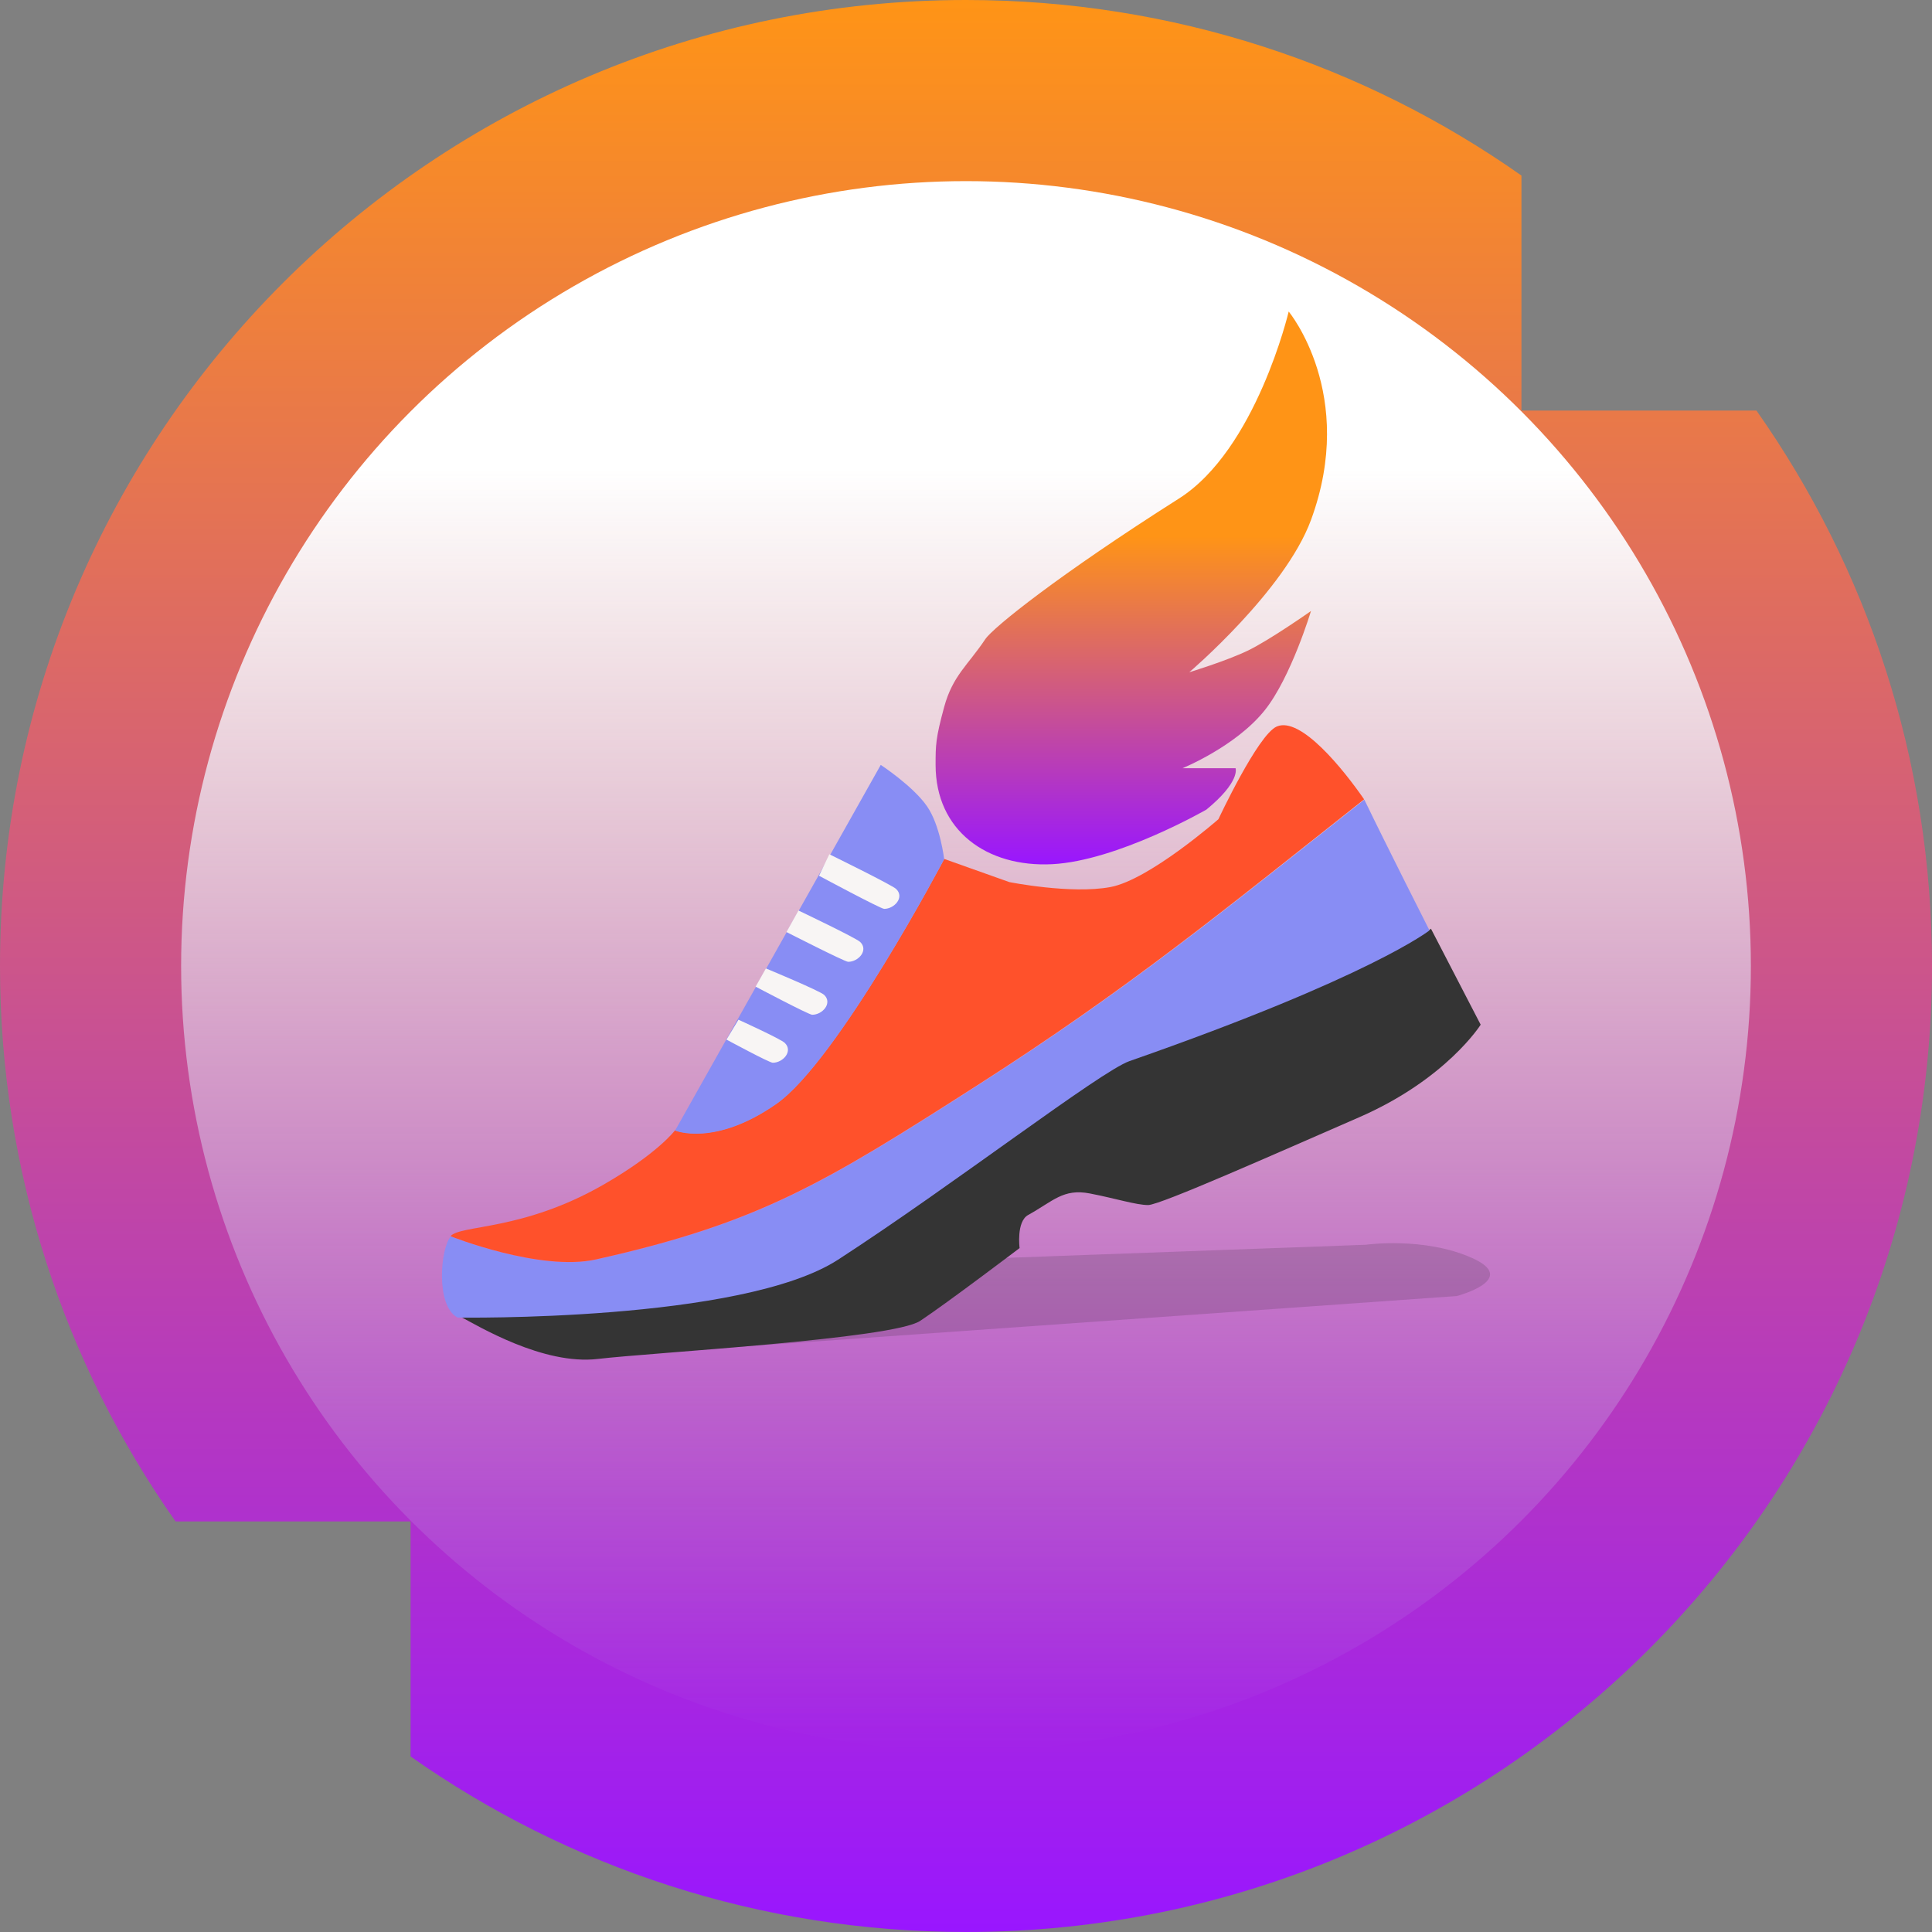 <svg width="800" height="800" viewBox="0 0 800 800" fill="none" xmlns="http://www.w3.org/2000/svg">
<rect x="0" y="0" width="800" height="800" fill="#808080" stroke="none"/>
<path fill-rule="evenodd" clip-rule="evenodd" d="M800 400C800 620.914 620.914 800 400 800C314.389 800 235.059 773.105 170 727.302V630H72.698C26.895 564.941 0 485.611 0 400C0 179.086 179.086 0 400 0C485.611 0 564.941 26.895 630 72.698V170H727.302C773.105 235.059 800 314.389 800 400Z" fill="url(#paint0_linear)"/>
<circle cx="400" cy="400" r="325" fill="url(#paint1_linear)"/>
<path d="M603.178 536.669L254.686 561.335L415.091 520.91L565.561 515.429C565.561 515.429 589.692 512.003 609.566 520.91C629.439 529.817 603.178 536.669 603.178 536.669Z" fill="#1C1C1C" fill-opacity="0.16"/>
<path d="M451.29 494.189C461.936 496.245 470.453 498.985 475.422 498.985C480.39 498.985 528.698 477.485 562.722 462.672C598.92 446.913 613.115 424.303 613.115 424.303L592.532 384.564C592.532 384.564 568.4 403.748 468.324 438.691C456.258 442.904 395.218 490.078 347.665 520.91C307.716 546.811 190.098 544.891 190.098 544.891C197.905 549.002 224.876 565.387 247.589 562.705C270.301 560.023 369.668 554.483 381.024 546.946C392.379 539.41 422.19 516.799 422.19 516.799C422.19 516.799 420.769 505.837 425.738 503.096C436.069 497.398 440.223 492.053 451.29 494.189Z" fill="#343434"/>
<path d="M186.641 512.003C182.383 516.799 180.253 540.718 189.48 545.576C189.48 545.576 307.098 547.496 347.047 521.595C394.601 490.763 455.64 443.589 467.706 439.377C567.782 404.433 591.914 385.249 591.914 385.249C591.914 385.249 574.644 351.189 564.943 331.122C506.306 377.473 467.706 409.23 404.537 449.654C341.369 490.078 314.398 506.522 246.971 521.595C223.709 526.796 186.641 512.003 186.641 512.003Z" fill="#888DF4"/>
<path d="M249.718 490.635C216.359 509.755 190.807 507.079 186.549 511.875C186.549 511.875 223.617 526.668 246.879 521.467C314.306 506.394 341.277 489.95 404.445 449.526C467.614 409.101 506.214 377.345 564.851 330.993C556.334 318.661 538.566 296.497 528.654 300.847C520.846 304.272 504.521 339.215 504.521 339.215C504.521 339.215 475.926 364.29 459.807 367.307C443.48 370.362 417.931 365.251 417.931 365.251L390.96 355.659C390.96 355.659 346.955 439.248 321.403 457.063C295.852 474.877 279.528 468.025 279.528 468.025C279.528 468.025 272.43 477.617 249.718 490.635Z" fill="#FF512B"/>
<path d="M364.699 316.733L279.527 468.153C279.527 468.153 295.851 475.005 321.403 457.191C346.954 439.376 390.959 355.787 390.959 355.787C390.959 355.787 389.361 341.815 383.862 333.862C378.069 325.485 364.699 316.733 364.699 316.733Z" fill="#888DF4"/>
<path d="M324.952 431.84C323.204 430.153 305.788 422.248 305.788 422.248L300.82 430.47C300.82 430.47 318.564 440.062 319.984 440.062C324.242 440.062 328.501 435.266 324.952 431.84Z" fill="#F8F5F4"/>
<path d="M371.086 368.12C369.339 366.433 343.406 353.732 343.406 353.732L339.147 362.639C339.147 362.639 364.698 376.342 366.118 376.342C370.377 376.342 374.635 371.546 371.086 368.12Z" fill="#F8F5F4"/>
<path d="M356.181 390.045C354.434 388.358 330.63 377.027 330.63 377.027L325.662 385.934C325.662 385.934 349.794 398.267 351.213 398.267C355.472 398.267 359.73 393.471 356.181 390.045Z" fill="#F8F5F4"/>
<path d="M341.276 411.97C339.529 410.283 317.145 401.008 317.145 401.008L312.886 408.544C312.886 408.544 334.889 420.192 336.308 420.192C340.567 420.192 344.825 415.396 341.276 411.97Z" fill="#F8F5F4"/>
<path d="M387.411 316.733C387.411 343.978 408.704 359.213 435.675 357.843C462.645 356.472 499.553 335.233 499.553 335.233C513.748 323.585 511.619 318.104 511.619 318.104H489.616C489.616 318.104 511.619 309.197 523.685 294.123C534.583 280.508 542.848 253.014 542.848 253.014C542.848 253.014 525.627 265.132 516.587 269.457C507.547 273.783 492.455 278.364 492.455 278.364C492.455 278.364 532.065 244.63 542.848 215.33C562.012 163.258 533.621 129 533.621 129C533.621 129 520.136 186.162 488.197 206.423C438.513 237.94 411.192 259.865 407.994 264.661C400.813 275.428 394.508 279.735 390.959 292.753C387.411 305.77 387.411 308.584 387.411 316.732V316.733Z" fill="url(#paint2_linear)"/>
<defs>
<linearGradient id="paint0_linear" x1="400" y1="0" x2="400" y2="800" gradientUnits="userSpaceOnUse">
<stop stop-color="#FF9416"/>
<stop offset="1" stop-color="#9916FF"/>
</linearGradient>
<linearGradient id="paint1_linear" x1="400" y1="75" x2="400" y2="725" gradientUnits="userSpaceOnUse">
<stop offset="0.183" stop-color="white"/>
<stop offset="1" stop-color="#B9BBE8" stop-opacity="0"/>
</linearGradient>
<linearGradient id="paint2_linear" x1="468.451" y1="129" x2="468.451" y2="357.928" gradientUnits="userSpaceOnUse">
<stop offset="0.406" stop-color="#FF9416"/>
<stop offset="1" stop-color="#9916FF"/>
</linearGradient>
</defs>
</svg>

